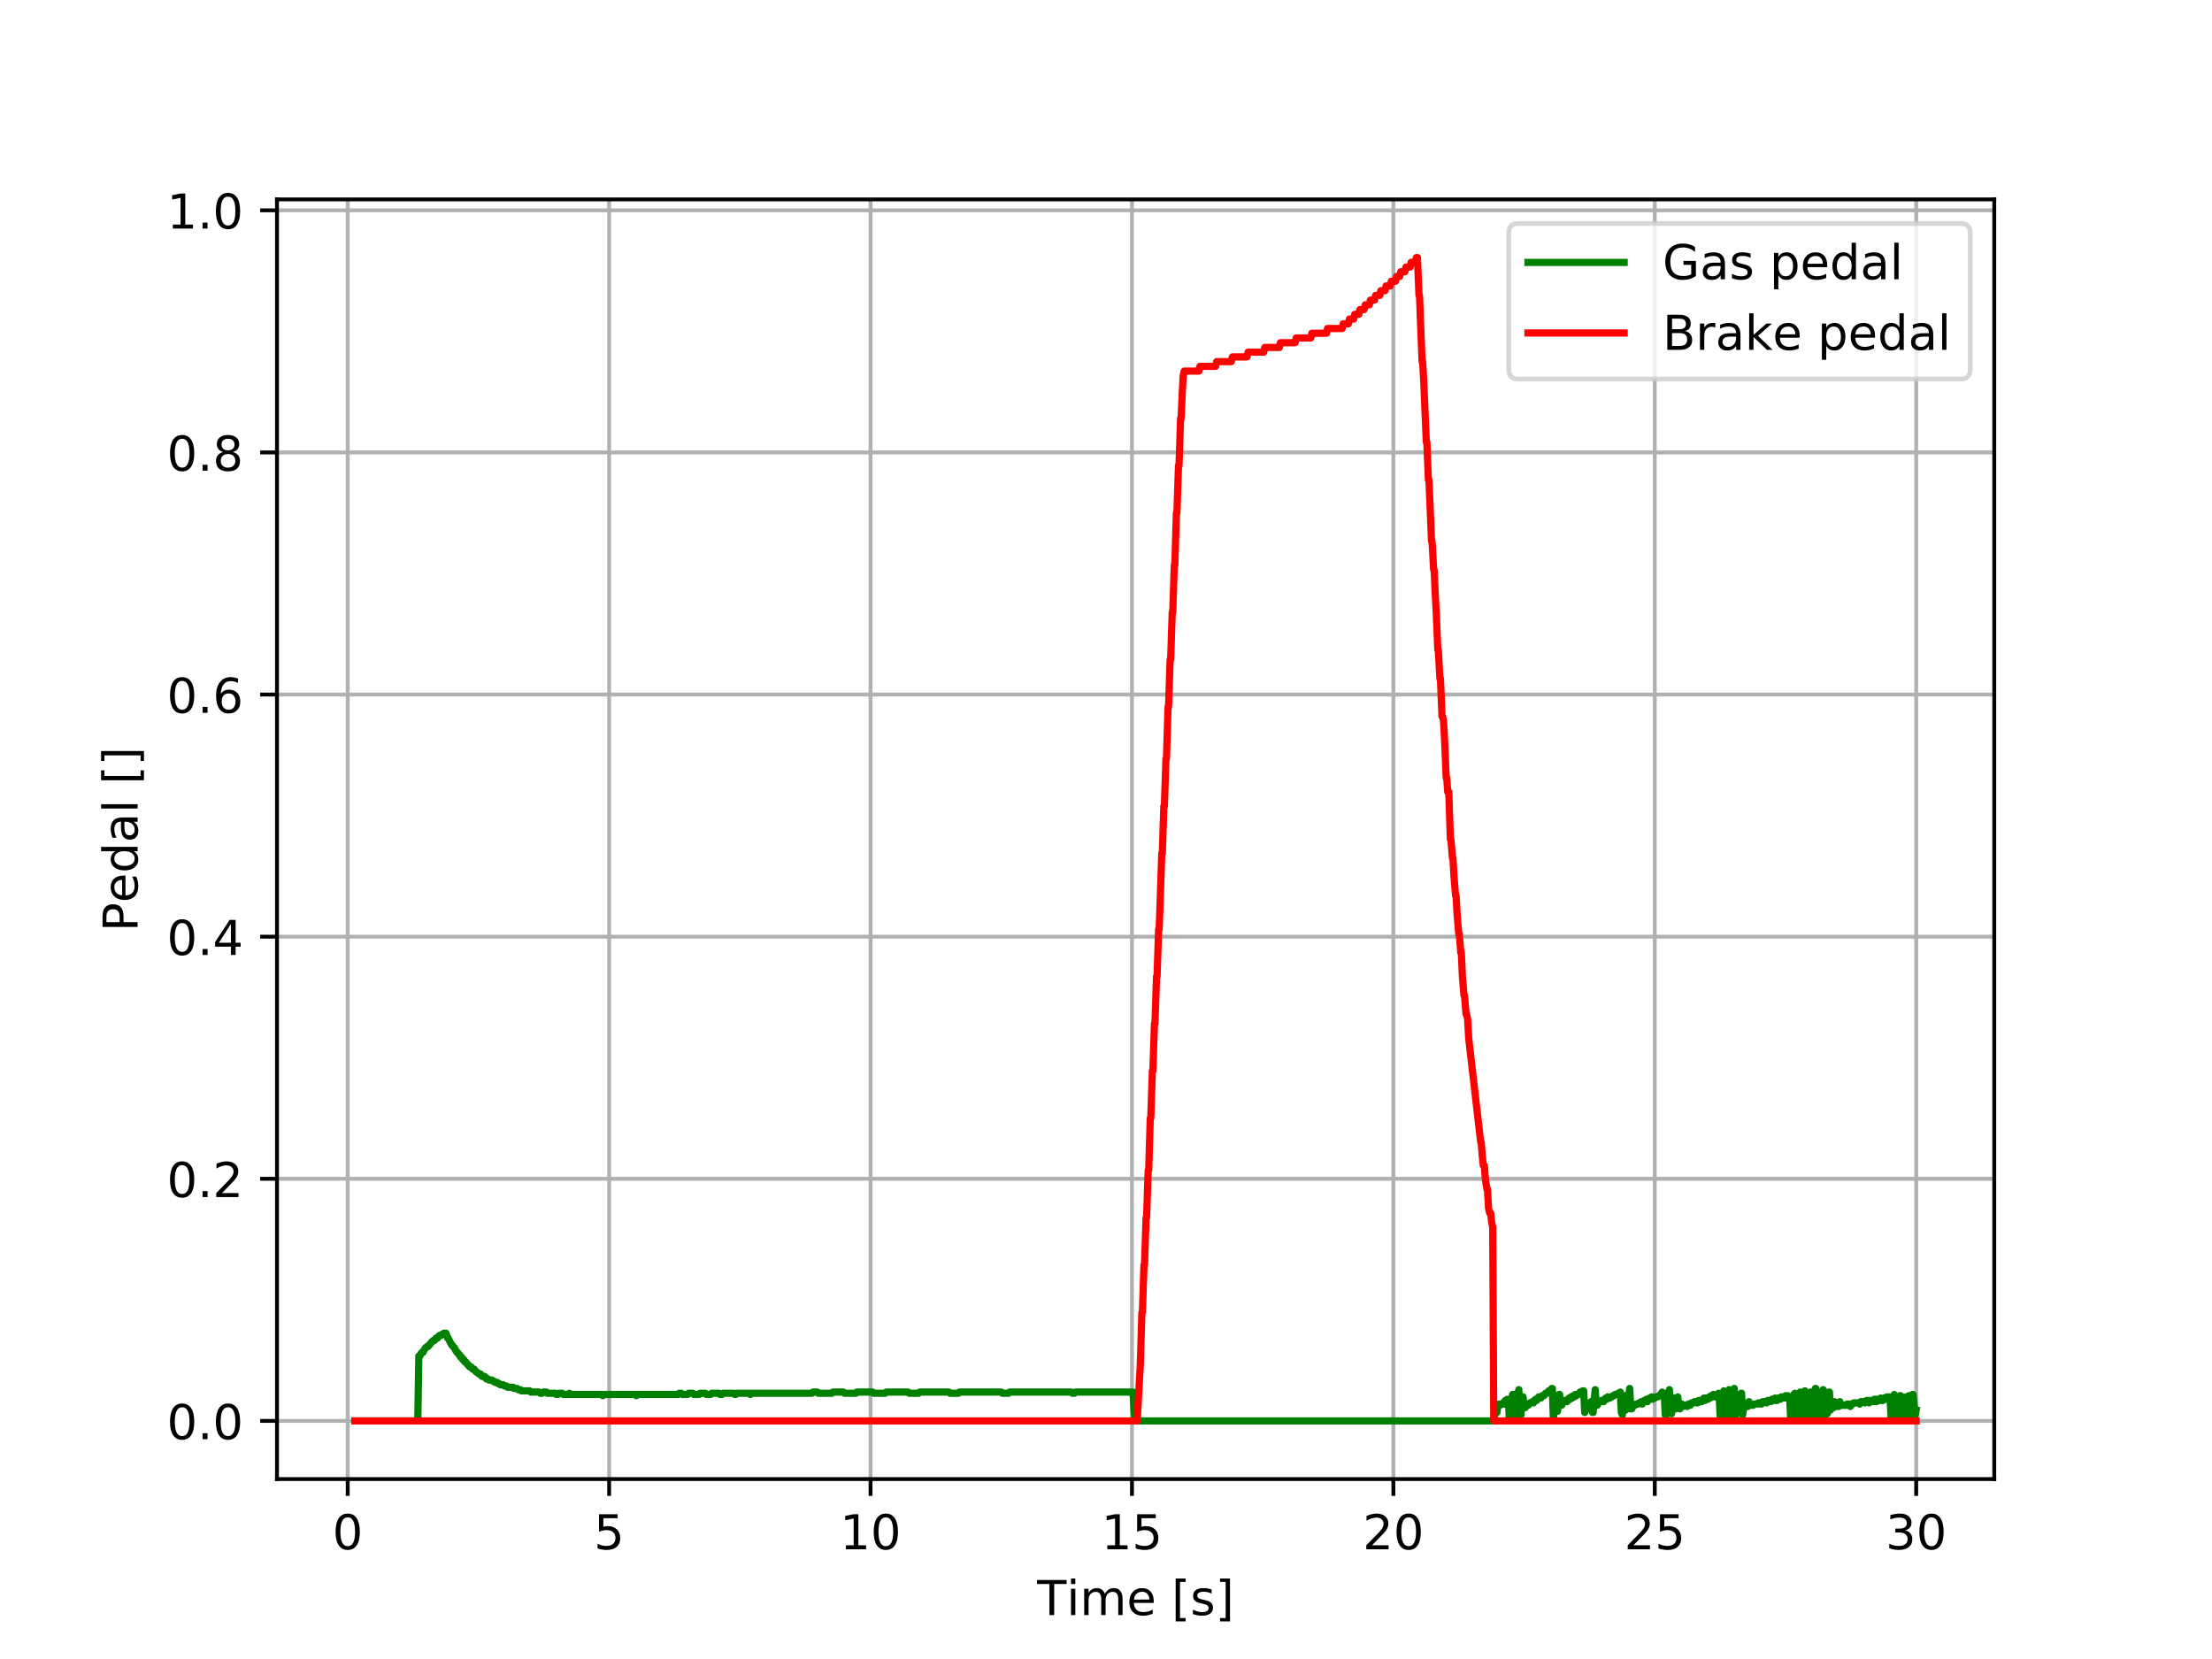 <?xml version="1.0" encoding="utf-8" standalone="no"?>
<!DOCTYPE svg PUBLIC "-//W3C//DTD SVG 1.1//EN"
  "http://www.w3.org/Graphics/SVG/1.1/DTD/svg11.dtd">
<!-- Created with matplotlib (http://matplotlib.org/) -->
<svg height="345pt" version="1.1" viewBox="0 0 460 345" width="460pt" xmlns="http://www.w3.org/2000/svg" xmlns:xlink="http://www.w3.org/1999/xlink">
 <defs>
  <style type="text/css">
*{stroke-linecap:butt;stroke-linejoin:round;}
  </style>
 </defs>
 <g id="figure_1">
  <g id="patch_1">
   <path d="M 0 345.6 
L 460.8 345.6 
L 460.8 0 
L 0 0 
z
" style="fill:#ffffff;"/>
  </g>
  <g id="axes_1">
   <g id="patch_2">
    <path d="M 57.6 307.584 
L 414.72 307.584 
L 414.72 41.472 
L 57.6 41.472 
z
" style="fill:#ffffff;"/>
   </g>
   <g id="matplotlib.axis_1">
    <g id="xtick_1">
     <g id="line2d_1">
      <path clip-path="url(#pc78b2f7fc7)" d="M 72.311 307.584 
L 72.311 41.472 
" style="fill:none;stroke:#b0b0b0;stroke-linecap:square;stroke-width:0.8;"/>
     </g>
     <g id="line2d_2">
      <defs>
       <path d="M 0 0 
L 0 3.5 
" id="m330c967840" style="stroke:#000000;stroke-width:0.8;"/>
      </defs>
      <g>
       <use style="stroke:#000000;stroke-width:0.8;" x="72.311" xlink:href="#m330c967840" y="307.584"/>
      </g>
     </g>
     <g id="text_1">
      <!-- 0 -->
      <defs>
       <path d="M 31.781 66.406 
Q 24.172 66.406 20.328 58.906 
Q 16.5 51.422 16.5 36.375 
Q 16.5 21.391 20.328 13.891 
Q 24.172 6.391 31.781 6.391 
Q 39.453 6.391 43.281 13.891 
Q 47.125 21.391 47.125 36.375 
Q 47.125 51.422 43.281 58.906 
Q 39.453 66.406 31.781 66.406 
z
M 31.781 74.219 
Q 44.047 74.219 50.516 64.516 
Q 56.984 54.828 56.984 36.375 
Q 56.984 17.969 50.516 8.266 
Q 44.047 -1.422 31.781 -1.422 
Q 19.531 -1.422 13.062 8.266 
Q 6.594 17.969 6.594 36.375 
Q 6.594 54.828 13.062 64.516 
Q 19.531 74.219 31.781 74.219 
z
" id="DejaVuSans-30"/>
      </defs>
      <g transform="translate(69.129 322.182)scale(0.1 -0.1)">
       <use xlink:href="#DejaVuSans-30"/>
      </g>
     </g>
    </g>
    <g id="xtick_2">
     <g id="line2d_3">
      <path clip-path="url(#pc78b2f7fc7)" d="M 126.673 307.584 
L 126.673 41.472 
" style="fill:none;stroke:#b0b0b0;stroke-linecap:square;stroke-width:0.8;"/>
     </g>
     <g id="line2d_4">
      <g>
       <use style="stroke:#000000;stroke-width:0.8;" x="126.673" xlink:href="#m330c967840" y="307.584"/>
      </g>
     </g>
     <g id="text_2">
      <!-- 5 -->
      <defs>
       <path d="M 10.797 72.906 
L 49.516 72.906 
L 49.516 64.594 
L 19.828 64.594 
L 19.828 46.734 
Q 21.969 47.469 24.109 47.828 
Q 26.266 48.188 28.422 48.188 
Q 40.625 48.188 47.75 41.5 
Q 54.891 34.812 54.891 23.391 
Q 54.891 11.625 47.562 5.094 
Q 40.234 -1.422 26.906 -1.422 
Q 22.312 -1.422 17.547 -0.641 
Q 12.797 0.141 7.719 1.703 
L 7.719 11.625 
Q 12.109 9.234 16.797 8.062 
Q 21.484 6.891 26.703 6.891 
Q 35.156 6.891 40.078 11.328 
Q 45.016 15.766 45.016 23.391 
Q 45.016 31 40.078 35.438 
Q 35.156 39.891 26.703 39.891 
Q 22.75 39.891 18.812 39.016 
Q 14.891 38.141 10.797 36.281 
z
" id="DejaVuSans-35"/>
      </defs>
      <g transform="translate(123.492 322.182)scale(0.1 -0.1)">
       <use xlink:href="#DejaVuSans-35"/>
      </g>
     </g>
    </g>
    <g id="xtick_3">
     <g id="line2d_5">
      <path clip-path="url(#pc78b2f7fc7)" d="M 181.036 307.584 
L 181.036 41.472 
" style="fill:none;stroke:#b0b0b0;stroke-linecap:square;stroke-width:0.8;"/>
     </g>
     <g id="line2d_6">
      <g>
       <use style="stroke:#000000;stroke-width:0.8;" x="181.036" xlink:href="#m330c967840" y="307.584"/>
      </g>
     </g>
     <g id="text_3">
      <!-- 10 -->
      <defs>
       <path d="M 12.406 8.297 
L 28.516 8.297 
L 28.516 63.922 
L 10.984 60.406 
L 10.984 69.391 
L 28.422 72.906 
L 38.281 72.906 
L 38.281 8.297 
L 54.391 8.297 
L 54.391 0 
L 12.406 0 
z
" id="DejaVuSans-31"/>
      </defs>
      <g transform="translate(174.674 322.182)scale(0.1 -0.1)">
       <use xlink:href="#DejaVuSans-31"/>
       <use x="63.623" xlink:href="#DejaVuSans-30"/>
      </g>
     </g>
    </g>
    <g id="xtick_4">
     <g id="line2d_7">
      <path clip-path="url(#pc78b2f7fc7)" d="M 235.399 307.584 
L 235.399 41.472 
" style="fill:none;stroke:#b0b0b0;stroke-linecap:square;stroke-width:0.8;"/>
     </g>
     <g id="line2d_8">
      <g>
       <use style="stroke:#000000;stroke-width:0.8;" x="235.399" xlink:href="#m330c967840" y="307.584"/>
      </g>
     </g>
     <g id="text_4">
      <!-- 15 -->
      <g transform="translate(229.036 322.182)scale(0.1 -0.1)">
       <use xlink:href="#DejaVuSans-31"/>
       <use x="63.623" xlink:href="#DejaVuSans-35"/>
      </g>
     </g>
    </g>
    <g id="xtick_5">
     <g id="line2d_9">
      <path clip-path="url(#pc78b2f7fc7)" d="M 289.762 307.584 
L 289.762 41.472 
" style="fill:none;stroke:#b0b0b0;stroke-linecap:square;stroke-width:0.8;"/>
     </g>
     <g id="line2d_10">
      <g>
       <use style="stroke:#000000;stroke-width:0.8;" x="289.762" xlink:href="#m330c967840" y="307.584"/>
      </g>
     </g>
     <g id="text_5">
      <!-- 20 -->
      <defs>
       <path d="M 19.188 8.297 
L 53.609 8.297 
L 53.609 0 
L 7.328 0 
L 7.328 8.297 
Q 12.938 14.109 22.625 23.891 
Q 32.328 33.688 34.812 36.531 
Q 39.547 41.844 41.422 45.531 
Q 43.312 49.219 43.312 52.781 
Q 43.312 58.594 39.234 62.25 
Q 35.156 65.922 28.609 65.922 
Q 23.969 65.922 18.812 64.312 
Q 13.672 62.703 7.812 59.422 
L 7.812 69.391 
Q 13.766 71.781 18.938 73 
Q 24.125 74.219 28.422 74.219 
Q 39.75 74.219 46.484 68.547 
Q 53.219 62.891 53.219 53.422 
Q 53.219 48.922 51.531 44.891 
Q 49.859 40.875 45.406 35.406 
Q 44.188 33.984 37.641 27.219 
Q 31.109 20.453 19.188 8.297 
z
" id="DejaVuSans-32"/>
      </defs>
      <g transform="translate(283.399 322.182)scale(0.1 -0.1)">
       <use xlink:href="#DejaVuSans-32"/>
       <use x="63.623" xlink:href="#DejaVuSans-30"/>
      </g>
     </g>
    </g>
    <g id="xtick_6">
     <g id="line2d_11">
      <path clip-path="url(#pc78b2f7fc7)" d="M 344.124 307.584 
L 344.124 41.472 
" style="fill:none;stroke:#b0b0b0;stroke-linecap:square;stroke-width:0.8;"/>
     </g>
     <g id="line2d_12">
      <g>
       <use style="stroke:#000000;stroke-width:0.8;" x="344.124" xlink:href="#m330c967840" y="307.584"/>
      </g>
     </g>
     <g id="text_6">
      <!-- 25 -->
      <g transform="translate(337.762 322.182)scale(0.1 -0.1)">
       <use xlink:href="#DejaVuSans-32"/>
       <use x="63.623" xlink:href="#DejaVuSans-35"/>
      </g>
     </g>
    </g>
    <g id="xtick_7">
     <g id="line2d_13">
      <path clip-path="url(#pc78b2f7fc7)" d="M 398.487 307.584 
L 398.487 41.472 
" style="fill:none;stroke:#b0b0b0;stroke-linecap:square;stroke-width:0.8;"/>
     </g>
     <g id="line2d_14">
      <g>
       <use style="stroke:#000000;stroke-width:0.8;" x="398.487" xlink:href="#m330c967840" y="307.584"/>
      </g>
     </g>
     <g id="text_7">
      <!-- 30 -->
      <defs>
       <path d="M 40.578 39.312 
Q 47.656 37.797 51.625 33 
Q 55.609 28.219 55.609 21.188 
Q 55.609 10.406 48.188 4.484 
Q 40.766 -1.422 27.094 -1.422 
Q 22.516 -1.422 17.656 -0.516 
Q 12.797 0.391 7.625 2.203 
L 7.625 11.719 
Q 11.719 9.328 16.594 8.109 
Q 21.484 6.891 26.812 6.891 
Q 36.078 6.891 40.938 10.547 
Q 45.797 14.203 45.797 21.188 
Q 45.797 27.641 41.281 31.266 
Q 36.766 34.906 28.719 34.906 
L 20.219 34.906 
L 20.219 43.016 
L 29.109 43.016 
Q 36.375 43.016 40.234 45.922 
Q 44.094 48.828 44.094 54.297 
Q 44.094 59.906 40.109 62.906 
Q 36.141 65.922 28.719 65.922 
Q 24.656 65.922 20.016 65.031 
Q 15.375 64.156 9.812 62.312 
L 9.812 71.094 
Q 15.438 72.656 20.344 73.438 
Q 25.25 74.219 29.594 74.219 
Q 40.828 74.219 47.359 69.109 
Q 53.906 64.016 53.906 55.328 
Q 53.906 49.266 50.438 45.094 
Q 46.969 40.922 40.578 39.312 
z
" id="DejaVuSans-33"/>
      </defs>
      <g transform="translate(392.125 322.182)scale(0.1 -0.1)">
       <use xlink:href="#DejaVuSans-33"/>
       <use x="63.623" xlink:href="#DejaVuSans-30"/>
      </g>
     </g>
    </g>
    <g id="text_8">
     <!-- Time [s] -->
     <defs>
      <path d="M -0.297 72.906 
L 61.375 72.906 
L 61.375 64.594 
L 35.5 64.594 
L 35.5 0 
L 25.594 0 
L 25.594 64.594 
L -0.297 64.594 
z
" id="DejaVuSans-54"/>
      <path d="M 9.422 54.688 
L 18.406 54.688 
L 18.406 0 
L 9.422 0 
z
M 9.422 75.984 
L 18.406 75.984 
L 18.406 64.594 
L 9.422 64.594 
z
" id="DejaVuSans-69"/>
      <path d="M 52 44.188 
Q 55.375 50.25 60.062 53.125 
Q 64.75 56 71.094 56 
Q 79.641 56 84.281 50.016 
Q 88.922 44.047 88.922 33.016 
L 88.922 0 
L 79.891 0 
L 79.891 32.719 
Q 79.891 40.578 77.094 44.375 
Q 74.312 48.188 68.609 48.188 
Q 61.625 48.188 57.562 43.547 
Q 53.516 38.922 53.516 30.906 
L 53.516 0 
L 44.484 0 
L 44.484 32.719 
Q 44.484 40.625 41.703 44.406 
Q 38.922 48.188 33.109 48.188 
Q 26.219 48.188 22.156 43.531 
Q 18.109 38.875 18.109 30.906 
L 18.109 0 
L 9.078 0 
L 9.078 54.688 
L 18.109 54.688 
L 18.109 46.188 
Q 21.188 51.219 25.484 53.609 
Q 29.781 56 35.688 56 
Q 41.656 56 45.828 52.969 
Q 50 49.953 52 44.188 
z
" id="DejaVuSans-6d"/>
      <path d="M 56.203 29.594 
L 56.203 25.203 
L 14.891 25.203 
Q 15.484 15.922 20.484 11.062 
Q 25.484 6.203 34.422 6.203 
Q 39.594 6.203 44.453 7.469 
Q 49.312 8.734 54.109 11.281 
L 54.109 2.781 
Q 49.266 0.734 44.188 -0.344 
Q 39.109 -1.422 33.891 -1.422 
Q 20.797 -1.422 13.156 6.188 
Q 5.516 13.812 5.516 26.812 
Q 5.516 40.234 12.766 48.109 
Q 20.016 56 32.328 56 
Q 43.359 56 49.781 48.891 
Q 56.203 41.797 56.203 29.594 
z
M 47.219 32.234 
Q 47.125 39.594 43.094 43.984 
Q 39.062 48.391 32.422 48.391 
Q 24.906 48.391 20.391 44.141 
Q 15.875 39.891 15.188 32.172 
z
" id="DejaVuSans-65"/>
      <path id="DejaVuSans-20"/>
      <path d="M 8.594 75.984 
L 29.297 75.984 
L 29.297 69 
L 17.578 69 
L 17.578 -6.203 
L 29.297 -6.203 
L 29.297 -13.188 
L 8.594 -13.188 
z
" id="DejaVuSans-5b"/>
      <path d="M 44.281 53.078 
L 44.281 44.578 
Q 40.484 46.531 36.375 47.5 
Q 32.281 48.484 27.875 48.484 
Q 21.188 48.484 17.844 46.438 
Q 14.5 44.391 14.5 40.281 
Q 14.5 37.156 16.891 35.375 
Q 19.281 33.594 26.516 31.984 
L 29.594 31.297 
Q 39.156 29.25 43.188 25.516 
Q 47.219 21.781 47.219 15.094 
Q 47.219 7.469 41.188 3.016 
Q 35.156 -1.422 24.609 -1.422 
Q 20.219 -1.422 15.453 -0.562 
Q 10.688 0.297 5.422 2 
L 5.422 11.281 
Q 10.406 8.688 15.234 7.391 
Q 20.062 6.109 24.812 6.109 
Q 31.156 6.109 34.562 8.281 
Q 37.984 10.453 37.984 14.406 
Q 37.984 18.062 35.516 20.016 
Q 33.062 21.969 24.703 23.781 
L 21.578 24.516 
Q 13.234 26.266 9.516 29.906 
Q 5.812 33.547 5.812 39.891 
Q 5.812 47.609 11.281 51.797 
Q 16.75 56 26.812 56 
Q 31.781 56 36.172 55.266 
Q 40.578 54.547 44.281 53.078 
z
" id="DejaVuSans-73"/>
      <path d="M 30.422 75.984 
L 30.422 -13.188 
L 9.719 -13.188 
L 9.719 -6.203 
L 21.391 -6.203 
L 21.391 69 
L 9.719 69 
L 9.719 75.984 
z
" id="DejaVuSans-5d"/>
     </defs>
     <g transform="translate(215.677 335.861)scale(0.1 -0.1)">
      <use xlink:href="#DejaVuSans-54"/>
      <use x="61.037" xlink:href="#DejaVuSans-69"/>
      <use x="88.82" xlink:href="#DejaVuSans-6d"/>
      <use x="186.232" xlink:href="#DejaVuSans-65"/>
      <use x="247.756" xlink:href="#DejaVuSans-20"/>
      <use x="279.543" xlink:href="#DejaVuSans-5b"/>
      <use x="318.557" xlink:href="#DejaVuSans-73"/>
      <use x="370.656" xlink:href="#DejaVuSans-5d"/>
     </g>
    </g>
   </g>
   <g id="matplotlib.axis_2">
    <g id="ytick_1">
     <g id="line2d_15">
      <path clip-path="url(#pc78b2f7fc7)" d="M 57.6 295.488 
L 414.72 295.488 
" style="fill:none;stroke:#b0b0b0;stroke-linecap:square;stroke-width:0.8;"/>
     </g>
     <g id="line2d_16">
      <defs>
       <path d="M 0 0 
L -3.5 0 
" id="mfdbcf255f9" style="stroke:#000000;stroke-width:0.8;"/>
      </defs>
      <g>
       <use style="stroke:#000000;stroke-width:0.8;" x="57.6" xlink:href="#mfdbcf255f9" y="295.488"/>
      </g>
     </g>
     <g id="text_9">
      <!-- 0.0 -->
      <defs>
       <path d="M 10.688 12.406 
L 21 12.406 
L 21 0 
L 10.688 0 
z
" id="DejaVuSans-2e"/>
      </defs>
      <g transform="translate(34.697 299.287)scale(0.1 -0.1)">
       <use xlink:href="#DejaVuSans-30"/>
       <use x="63.623" xlink:href="#DejaVuSans-2e"/>
       <use x="95.41" xlink:href="#DejaVuSans-30"/>
      </g>
     </g>
    </g>
    <g id="ytick_2">
     <g id="line2d_17">
      <path clip-path="url(#pc78b2f7fc7)" d="M 57.6 245.137 
L 414.72 245.137 
" style="fill:none;stroke:#b0b0b0;stroke-linecap:square;stroke-width:0.8;"/>
     </g>
     <g id="line2d_18">
      <g>
       <use style="stroke:#000000;stroke-width:0.8;" x="57.6" xlink:href="#mfdbcf255f9" y="245.137"/>
      </g>
     </g>
     <g id="text_10">
      <!-- 0.2 -->
      <g transform="translate(34.697 248.936)scale(0.1 -0.1)">
       <use xlink:href="#DejaVuSans-30"/>
       <use x="63.623" xlink:href="#DejaVuSans-2e"/>
       <use x="95.41" xlink:href="#DejaVuSans-32"/>
      </g>
     </g>
    </g>
    <g id="ytick_3">
     <g id="line2d_19">
      <path clip-path="url(#pc78b2f7fc7)" d="M 57.6 194.786 
L 414.72 194.786 
" style="fill:none;stroke:#b0b0b0;stroke-linecap:square;stroke-width:0.8;"/>
     </g>
     <g id="line2d_20">
      <g>
       <use style="stroke:#000000;stroke-width:0.8;" x="57.6" xlink:href="#mfdbcf255f9" y="194.786"/>
      </g>
     </g>
     <g id="text_11">
      <!-- 0.4 -->
      <defs>
       <path d="M 37.797 64.312 
L 12.891 25.391 
L 37.797 25.391 
z
M 35.203 72.906 
L 47.609 72.906 
L 47.609 25.391 
L 58.016 25.391 
L 58.016 17.188 
L 47.609 17.188 
L 47.609 0 
L 37.797 0 
L 37.797 17.188 
L 4.891 17.188 
L 4.891 26.703 
z
" id="DejaVuSans-34"/>
      </defs>
      <g transform="translate(34.697 198.586)scale(0.1 -0.1)">
       <use xlink:href="#DejaVuSans-30"/>
       <use x="63.623" xlink:href="#DejaVuSans-2e"/>
       <use x="95.41" xlink:href="#DejaVuSans-34"/>
      </g>
     </g>
    </g>
    <g id="ytick_4">
     <g id="line2d_21">
      <path clip-path="url(#pc78b2f7fc7)" d="M 57.6 144.435 
L 414.72 144.435 
" style="fill:none;stroke:#b0b0b0;stroke-linecap:square;stroke-width:0.8;"/>
     </g>
     <g id="line2d_22">
      <g>
       <use style="stroke:#000000;stroke-width:0.8;" x="57.6" xlink:href="#mfdbcf255f9" y="144.435"/>
      </g>
     </g>
     <g id="text_12">
      <!-- 0.6 -->
      <defs>
       <path d="M 33.016 40.375 
Q 26.375 40.375 22.484 35.828 
Q 18.609 31.297 18.609 23.391 
Q 18.609 15.531 22.484 10.953 
Q 26.375 6.391 33.016 6.391 
Q 39.656 6.391 43.531 10.953 
Q 47.406 15.531 47.406 23.391 
Q 47.406 31.297 43.531 35.828 
Q 39.656 40.375 33.016 40.375 
z
M 52.594 71.297 
L 52.594 62.312 
Q 48.875 64.062 45.094 64.984 
Q 41.312 65.922 37.594 65.922 
Q 27.828 65.922 22.672 59.328 
Q 17.531 52.734 16.797 39.406 
Q 19.672 43.656 24.016 45.922 
Q 28.375 48.188 33.594 48.188 
Q 44.578 48.188 50.953 41.516 
Q 57.328 34.859 57.328 23.391 
Q 57.328 12.156 50.688 5.359 
Q 44.047 -1.422 33.016 -1.422 
Q 20.359 -1.422 13.672 8.266 
Q 6.984 17.969 6.984 36.375 
Q 6.984 53.656 15.188 63.938 
Q 23.391 74.219 37.203 74.219 
Q 40.922 74.219 44.703 73.484 
Q 48.484 72.75 52.594 71.297 
z
" id="DejaVuSans-36"/>
      </defs>
      <g transform="translate(34.697 148.235)scale(0.1 -0.1)">
       <use xlink:href="#DejaVuSans-30"/>
       <use x="63.623" xlink:href="#DejaVuSans-2e"/>
       <use x="95.41" xlink:href="#DejaVuSans-36"/>
      </g>
     </g>
    </g>
    <g id="ytick_5">
     <g id="line2d_23">
      <path clip-path="url(#pc78b2f7fc7)" d="M 57.6 94.085 
L 414.72 94.085 
" style="fill:none;stroke:#b0b0b0;stroke-linecap:square;stroke-width:0.8;"/>
     </g>
     <g id="line2d_24">
      <g>
       <use style="stroke:#000000;stroke-width:0.8;" x="57.6" xlink:href="#mfdbcf255f9" y="94.085"/>
      </g>
     </g>
     <g id="text_13">
      <!-- 0.8 -->
      <defs>
       <path d="M 31.781 34.625 
Q 24.75 34.625 20.719 30.859 
Q 16.703 27.094 16.703 20.516 
Q 16.703 13.922 20.719 10.156 
Q 24.75 6.391 31.781 6.391 
Q 38.812 6.391 42.859 10.172 
Q 46.922 13.969 46.922 20.516 
Q 46.922 27.094 42.891 30.859 
Q 38.875 34.625 31.781 34.625 
z
M 21.922 38.812 
Q 15.578 40.375 12.031 44.719 
Q 8.5 49.078 8.5 55.328 
Q 8.5 64.062 14.719 69.141 
Q 20.953 74.219 31.781 74.219 
Q 42.672 74.219 48.875 69.141 
Q 55.078 64.062 55.078 55.328 
Q 55.078 49.078 51.531 44.719 
Q 48 40.375 41.703 38.812 
Q 48.828 37.156 52.797 32.312 
Q 56.781 27.484 56.781 20.516 
Q 56.781 9.906 50.312 4.234 
Q 43.844 -1.422 31.781 -1.422 
Q 19.734 -1.422 13.25 4.234 
Q 6.781 9.906 6.781 20.516 
Q 6.781 27.484 10.781 32.312 
Q 14.797 37.156 21.922 38.812 
z
M 18.312 54.391 
Q 18.312 48.734 21.844 45.562 
Q 25.391 42.391 31.781 42.391 
Q 38.141 42.391 41.719 45.562 
Q 45.312 48.734 45.312 54.391 
Q 45.312 60.062 41.719 63.234 
Q 38.141 66.406 31.781 66.406 
Q 25.391 66.406 21.844 63.234 
Q 18.312 60.062 18.312 54.391 
z
" id="DejaVuSans-38"/>
      </defs>
      <g transform="translate(34.697 97.884)scale(0.1 -0.1)">
       <use xlink:href="#DejaVuSans-30"/>
       <use x="63.623" xlink:href="#DejaVuSans-2e"/>
       <use x="95.41" xlink:href="#DejaVuSans-38"/>
      </g>
     </g>
    </g>
    <g id="ytick_6">
     <g id="line2d_25">
      <path clip-path="url(#pc78b2f7fc7)" d="M 57.6 43.734 
L 414.72 43.734 
" style="fill:none;stroke:#b0b0b0;stroke-linecap:square;stroke-width:0.8;"/>
     </g>
     <g id="line2d_26">
      <g>
       <use style="stroke:#000000;stroke-width:0.8;" x="57.6" xlink:href="#mfdbcf255f9" y="43.734"/>
      </g>
     </g>
     <g id="text_14">
      <!-- 1.0 -->
      <g transform="translate(34.697 47.533)scale(0.1 -0.1)">
       <use xlink:href="#DejaVuSans-31"/>
       <use x="63.623" xlink:href="#DejaVuSans-2e"/>
       <use x="95.41" xlink:href="#DejaVuSans-30"/>
      </g>
     </g>
    </g>
    <g id="text_15">
     <!-- Pedal [] -->
     <defs>
      <path d="M 19.672 64.797 
L 19.672 37.406 
L 32.078 37.406 
Q 38.969 37.406 42.719 40.969 
Q 46.484 44.531 46.484 51.125 
Q 46.484 57.672 42.719 61.234 
Q 38.969 64.797 32.078 64.797 
z
M 9.812 72.906 
L 32.078 72.906 
Q 44.344 72.906 50.609 67.359 
Q 56.891 61.812 56.891 51.125 
Q 56.891 40.328 50.609 34.812 
Q 44.344 29.297 32.078 29.297 
L 19.672 29.297 
L 19.672 0 
L 9.812 0 
z
" id="DejaVuSans-50"/>
      <path d="M 45.406 46.391 
L 45.406 75.984 
L 54.391 75.984 
L 54.391 0 
L 45.406 0 
L 45.406 8.203 
Q 42.578 3.328 38.25 0.953 
Q 33.938 -1.422 27.875 -1.422 
Q 17.969 -1.422 11.734 6.484 
Q 5.516 14.406 5.516 27.297 
Q 5.516 40.188 11.734 48.094 
Q 17.969 56 27.875 56 
Q 33.938 56 38.25 53.625 
Q 42.578 51.266 45.406 46.391 
z
M 14.797 27.297 
Q 14.797 17.391 18.875 11.75 
Q 22.953 6.109 30.078 6.109 
Q 37.203 6.109 41.297 11.75 
Q 45.406 17.391 45.406 27.297 
Q 45.406 37.203 41.297 42.844 
Q 37.203 48.484 30.078 48.484 
Q 22.953 48.484 18.875 42.844 
Q 14.797 37.203 14.797 27.297 
z
" id="DejaVuSans-64"/>
      <path d="M 34.281 27.484 
Q 23.391 27.484 19.188 25 
Q 14.984 22.516 14.984 16.5 
Q 14.984 11.719 18.141 8.906 
Q 21.297 6.109 26.703 6.109 
Q 34.188 6.109 38.703 11.406 
Q 43.219 16.703 43.219 25.484 
L 43.219 27.484 
z
M 52.203 31.203 
L 52.203 0 
L 43.219 0 
L 43.219 8.297 
Q 40.141 3.328 35.547 0.953 
Q 30.953 -1.422 24.312 -1.422 
Q 15.922 -1.422 10.953 3.297 
Q 6 8.016 6 15.922 
Q 6 25.141 12.172 29.828 
Q 18.359 34.516 30.609 34.516 
L 43.219 34.516 
L 43.219 35.406 
Q 43.219 41.609 39.141 45 
Q 35.062 48.391 27.688 48.391 
Q 23 48.391 18.547 47.266 
Q 14.109 46.141 10.016 43.891 
L 10.016 52.203 
Q 14.938 54.109 19.578 55.047 
Q 24.219 56 28.609 56 
Q 40.484 56 46.344 49.844 
Q 52.203 43.703 52.203 31.203 
z
" id="DejaVuSans-61"/>
      <path d="M 9.422 75.984 
L 18.406 75.984 
L 18.406 0 
L 9.422 0 
z
" id="DejaVuSans-6c"/>
     </defs>
     <g transform="translate(28.617 193.735)rotate(-90)scale(0.1 -0.1)">
      <use xlink:href="#DejaVuSans-50"/>
      <use x="60.256" xlink:href="#DejaVuSans-65"/>
      <use x="121.779" xlink:href="#DejaVuSans-64"/>
      <use x="185.256" xlink:href="#DejaVuSans-61"/>
      <use x="246.535" xlink:href="#DejaVuSans-6c"/>
      <use x="274.318" xlink:href="#DejaVuSans-20"/>
      <use x="306.105" xlink:href="#DejaVuSans-5b"/>
      <use x="345.119" xlink:href="#DejaVuSans-5d"/>
     </g>
    </g>
   </g>
   <g id="line2d_27">
    <path clip-path="url(#pc78b2f7fc7)" d="M 73.833 295.488 
L 86.88 295.488 
L 87.097 281.994 
L 87.315 281.994 
L 87.532 281.494 
L 87.75 281.244 
L 87.967 281.244 
L 88.185 280.745 
L 88.511 280.245 
L 88.619 280.245 
L 88.837 279.995 
L 89.054 279.995 
L 89.38 279.496 
L 89.489 279.496 
L 89.815 278.996 
L 89.924 278.996 
L 90.142 278.747 
L 90.359 278.747 
L 90.685 278.247 
L 91.011 278.247 
L 91.338 277.748 
L 91.664 277.748 
L 91.881 277.498 
L 92.099 277.498 
L 92.316 277.248 
L 92.751 277.248 
L 93.077 278.247 
L 93.186 278.247 
L 93.947 279.746 
L 94.056 279.746 
L 94.382 280.245 
L 94.491 280.245 
L 94.708 280.745 
L 95.034 281.244 
L 95.143 281.244 
L 95.469 281.744 
L 95.578 281.744 
L 95.795 282.243 
L 96.013 282.243 
L 96.23 282.743 
L 96.448 282.743 
L 96.665 283.243 
L 96.883 283.243 
L 97.209 283.742 
L 97.317 283.742 
L 97.644 284.242 
L 97.97 284.242 
L 98.296 284.741 
L 98.622 284.741 
L 98.948 285.241 
L 99.057 285.241 
L 99.275 285.49 
L 99.383 285.49 
L 99.601 285.74 
L 99.927 285.74 
L 100.253 286.24 
L 100.797 286.24 
L 101.123 286.739 
L 101.449 286.739 
L 101.666 286.989 
L 102.319 286.989 
L 102.536 287.239 
L 102.754 287.239 
L 102.971 287.489 
L 103.406 287.489 
L 103.624 287.738 
L 103.841 287.738 
L 104.058 287.988 
L 104.711 287.988 
L 104.928 288.238 
L 105.363 288.238 
L 105.581 288.488 
L 106.668 288.488 
L 106.885 288.738 
L 107.538 288.738 
L 107.755 288.987 
L 108.19 288.987 
L 108.407 289.237 
L 110.147 289.237 
L 110.365 289.487 
L 112.104 289.487 
L 112.322 289.737 
L 112.756 289.737 
L 112.974 289.487 
L 113.626 289.487 
L 113.844 289.737 
L 115.475 289.737 
L 115.692 289.986 
L 116.018 289.986 
L 116.236 289.737 
L 116.888 289.737 
L 117.106 289.986 
L 118.193 289.986 
L 118.41 289.737 
L 118.628 289.986 
L 125.151 289.986 
L 125.369 290.236 
L 125.586 289.986 
L 132.11 289.986 
L 132.327 290.236 
L 132.545 289.986 
L 141.025 289.986 
L 141.243 289.737 
L 141.677 289.737 
L 141.895 289.986 
L 142.982 289.986 
L 143.2 289.737 
L 144.069 289.737 
L 144.287 289.986 
L 145.374 289.986 
L 145.592 289.737 
L 146.679 289.737 
L 146.896 289.986 
L 147.766 289.986 
L 147.984 289.737 
L 149.506 289.737 
L 149.723 289.986 
L 150.158 289.986 
L 150.376 289.737 
L 152.55 289.737 
L 152.767 289.986 
L 152.985 289.986 
L 153.202 289.737 
L 155.812 289.737 
L 156.029 289.986 
L 156.247 289.737 
L 168.859 289.737 
L 169.076 289.487 
L 169.946 289.487 
L 170.164 289.737 
L 172.99 289.737 
L 173.208 289.487 
L 175.382 289.487 
L 175.6 289.737 
L 177.992 289.737 
L 178.209 289.487 
L 181.471 289.487 
L 181.688 289.737 
L 184.08 289.737 
L 184.298 289.487 
L 188.864 289.487 
L 189.082 289.737 
L 191.039 289.737 
L 191.256 289.487 
L 197.345 289.487 
L 197.562 289.737 
L 199.302 289.737 
L 199.519 289.487 
L 208.218 289.487 
L 208.435 289.737 
L 209.74 289.737 
L 209.957 289.487 
L 222.787 289.487 
L 223.004 289.737 
L 223.439 289.737 
L 223.657 289.487 
L 235.616 289.487 
L 235.834 293.483 
L 236.051 295.488 
L 310.637 295.488 
L 311.072 292.484 
L 311.289 293.733 
L 311.507 292.234 
L 311.724 291.985 
L 311.942 292.234 
L 312.159 291.985 
L 312.377 291.985 
L 312.594 291.735 
L 312.812 291.985 
L 313.029 291.235 
L 313.246 291.235 
L 313.464 290.985 
L 313.681 291.235 
L 313.899 295.488 
L 314.225 291.485 
L 314.334 291.485 
L 314.551 289.986 
L 314.769 289.986 
L 314.986 294.482 
L 315.203 294.732 
L 315.421 292.234 
L 315.638 289.986 
L 315.856 288.987 
L 316.073 293.733 
L 316.291 294.232 
L 316.617 290.486 
L 316.726 290.486 
L 316.943 292.734 
L 317.161 292.734 
L 317.487 292.234 
L 317.813 292.234 
L 318.139 291.735 
L 318.465 291.735 
L 318.683 291.485 
L 318.9 291.735 
L 319.118 291.235 
L 319.335 290.985 
L 319.553 291.235 
L 319.987 290.486 
L 320.205 290.736 
L 320.422 290.736 
L 320.748 290.236 
L 321.075 290.236 
L 321.401 289.737 
L 321.727 289.737 
L 322.053 289.237 
L 322.379 289.237 
L 322.706 288.738 
L 322.814 288.738 
L 323.032 294.982 
L 323.249 293.233 
L 323.467 292.484 
L 323.684 291.985 
L 323.902 293.483 
L 324.228 289.986 
L 324.336 289.986 
L 324.554 292.234 
L 324.771 292.234 
L 324.989 291.485 
L 325.206 291.485 
L 325.424 291.235 
L 325.641 291.485 
L 325.859 291.485 
L 326.076 290.985 
L 326.293 290.736 
L 326.511 290.985 
L 326.728 290.486 
L 326.946 290.736 
L 327.163 290.236 
L 327.381 290.486 
L 327.598 289.986 
L 327.816 290.236 
L 328.033 289.986 
L 328.251 289.986 
L 328.577 289.487 
L 328.903 289.487 
L 329.12 289.237 
L 329.338 289.237 
L 329.555 293.733 
L 329.773 292.984 
L 329.99 292.484 
L 330.208 292.984 
L 330.425 292.734 
L 330.643 292.734 
L 330.86 291.485 
L 331.186 293.733 
L 331.295 293.733 
L 331.512 291.235 
L 331.73 288.987 
L 331.947 292.234 
L 332.165 292.234 
L 332.382 291.735 
L 332.6 291.485 
L 332.817 291.485 
L 333.034 291.235 
L 333.252 291.235 
L 333.469 291.485 
L 333.687 290.985 
L 333.904 290.736 
L 334.122 290.985 
L 334.339 290.486 
L 334.557 290.736 
L 334.774 290.736 
L 334.992 290.486 
L 335.209 290.486 
L 335.426 290.236 
L 335.644 290.236 
L 335.861 289.986 
L 336.296 289.986 
L 336.514 289.737 
L 336.731 289.737 
L 336.949 289.487 
L 337.166 293.733 
L 337.384 294.232 
L 337.71 290.236 
L 337.818 290.236 
L 338.036 293.233 
L 338.253 292.984 
L 338.471 292.984 
L 338.688 290.736 
L 338.906 288.738 
L 339.123 292.984 
L 339.341 292.984 
L 339.558 292.484 
L 339.775 292.234 
L 339.993 292.234 
L 340.21 291.985 
L 340.645 291.985 
L 340.863 291.735 
L 341.08 291.735 
L 341.298 291.485 
L 341.515 291.985 
L 341.95 291.235 
L 342.167 291.235 
L 342.385 290.985 
L 342.602 291.485 
L 342.82 290.985 
L 343.037 290.736 
L 343.255 290.985 
L 343.472 290.486 
L 343.69 290.985 
L 343.907 290.736 
L 344.124 290.736 
L 344.342 290.486 
L 344.777 290.486 
L 344.994 290.236 
L 345.212 290.236 
L 345.647 289.487 
L 345.864 289.986 
L 346.082 289.737 
L 346.299 294.232 
L 346.516 294.232 
L 347.169 288.987 
L 347.386 293.733 
L 347.604 293.983 
L 347.93 290.736 
L 348.039 290.736 
L 348.256 292.984 
L 348.474 292.984 
L 348.691 292.484 
L 348.908 290.486 
L 349.126 292.734 
L 349.343 292.984 
L 349.561 292.234 
L 349.778 291.985 
L 349.996 292.484 
L 350.213 292.234 
L 350.648 292.234 
L 350.865 292.484 
L 351.083 291.985 
L 351.3 291.985 
L 351.518 292.234 
L 351.735 291.735 
L 352.17 291.735 
L 352.388 291.485 
L 352.605 291.485 
L 352.823 291.735 
L 353.04 291.735 
L 353.257 291.235 
L 353.475 291.235 
L 353.692 291.485 
L 353.91 291.485 
L 354.127 290.985 
L 354.345 290.736 
L 354.562 291.235 
L 354.78 290.736 
L 354.997 290.985 
L 355.214 290.985 
L 355.432 290.486 
L 355.649 290.736 
L 355.867 290.236 
L 356.084 290.486 
L 356.302 289.986 
L 356.519 290.486 
L 356.737 290.236 
L 357.172 290.236 
L 357.389 289.737 
L 357.498 289.986 
L 357.715 294.482 
L 357.824 294.482 
L 358.15 290.985 
L 358.259 290.985 
L 358.476 289.237 
L 358.694 293.983 
L 358.911 294.482 
L 359.129 292.234 
L 359.346 290.236 
L 359.564 288.987 
L 359.781 295.232 
L 359.998 293.483 
L 360.216 292.984 
L 360.433 290.486 
L 360.651 288.738 
L 360.868 294.732 
L 361.086 292.984 
L 361.303 292.734 
L 361.521 292.984 
L 361.738 292.984 
L 362.064 289.737 
L 362.173 289.737 
L 362.39 294.232 
L 362.608 292.734 
L 362.825 292.484 
L 363.478 292.484 
L 363.695 291.485 
L 363.913 292.234 
L 364.565 292.234 
L 364.782 291.985 
L 365.435 291.985 
L 365.652 291.735 
L 365.87 291.735 
L 366.087 291.985 
L 366.305 291.985 
L 366.522 291.485 
L 367.174 291.485 
L 367.392 291.735 
L 367.609 291.235 
L 368.044 291.235 
L 368.262 291.485 
L 368.479 290.985 
L 368.696 290.985 
L 368.914 291.235 
L 369.131 290.736 
L 369.349 291.235 
L 369.566 291.235 
L 369.784 290.736 
L 370.001 290.985 
L 370.219 290.985 
L 370.436 290.486 
L 370.654 290.736 
L 370.871 290.486 
L 371.088 290.736 
L 371.306 290.236 
L 371.523 290.486 
L 371.741 290.236 
L 371.958 290.486 
L 372.176 290.486 
L 372.393 295.488 
L 373.045 289.986 
L 373.263 289.737 
L 373.48 294.482 
L 373.698 294.982 
L 373.915 292.484 
L 374.133 290.486 
L 374.35 289.487 
L 374.568 294.232 
L 374.785 294.732 
L 375.003 292.234 
L 375.22 290.236 
L 375.329 289.237 
L 375.546 293.983 
L 375.764 294.482 
L 375.981 291.985 
L 376.09 291.985 
L 376.307 289.986 
L 376.525 289.487 
L 376.742 295.232 
L 376.96 293.483 
L 377.503 288.738 
L 377.612 288.738 
L 377.829 294.982 
L 378.047 293.733 
L 378.264 292.734 
L 378.482 294.232 
L 378.808 289.737 
L 378.917 289.737 
L 379.134 288.987 
L 379.352 294.982 
L 379.569 293.483 
L 379.786 292.484 
L 380.004 293.983 
L 380.33 289.487 
L 380.439 289.487 
L 380.656 293.233 
L 380.874 292.734 
L 381.309 292.734 
L 381.526 291.485 
L 381.744 292.484 
L 382.396 292.484 
L 382.613 291.485 
L 382.831 292.234 
L 383.918 292.234 
L 384.135 291.985 
L 384.57 291.985 
L 384.788 292.484 
L 385.114 291.985 
L 385.223 291.985 
L 385.44 291.735 
L 386.527 291.735 
L 386.745 291.985 
L 386.962 291.485 
L 387.615 291.485 
L 387.832 291.735 
L 388.158 291.235 
L 388.485 291.235 
L 388.702 291.735 
L 388.919 291.235 
L 389.354 291.235 
L 389.572 291.485 
L 389.789 290.985 
L 390.007 290.985 
L 390.224 291.485 
L 390.442 290.985 
L 390.659 290.985 
L 390.876 291.235 
L 391.094 290.736 
L 391.311 291.235 
L 391.529 291.235 
L 391.746 290.736 
L 391.964 290.985 
L 392.181 290.985 
L 392.399 290.486 
L 392.616 290.985 
L 392.834 290.486 
L 393.051 290.736 
L 393.268 294.982 
L 393.921 289.986 
L 394.138 291.735 
L 394.356 290.736 
L 394.573 294.732 
L 394.791 294.732 
L 395.117 290.236 
L 395.226 290.236 
L 395.443 291.485 
L 395.66 290.486 
L 395.878 294.482 
L 396.095 294.732 
L 396.421 290.486 
L 396.53 290.486 
L 396.748 290.985 
L 396.965 290.236 
L 397.183 294.482 
L 397.4 294.482 
L 397.726 289.986 
L 397.835 289.986 
L 398.27 294.482 
L 398.487 293.233 
L 398.487 293.233 
" style="fill:none;stroke:#008000;stroke-linecap:square;stroke-width:1.5;"/>
   </g>
   <g id="line2d_28">
    <path clip-path="url(#pc78b2f7fc7)" d="M 73.833 295.488 
L 236.486 295.488 
L 237.139 283.687 
L 237.465 272.869 
L 237.573 272.869 
L 237.9 263.035 
L 238.008 263.035 
L 238.335 253.201 
L 238.443 253.201 
L 238.769 243.367 
L 238.878 243.367 
L 239.204 232.549 
L 239.313 232.549 
L 239.639 222.715 
L 239.748 222.715 
L 240.074 212.881 
L 240.183 212.881 
L 240.509 203.047 
L 240.618 203.047 
L 240.944 193.213 
L 241.053 193.213 
L 241.27 187.312 
L 241.596 177.478 
L 241.705 177.478 
L 242.031 167.644 
L 242.14 167.644 
L 242.466 157.81 
L 242.575 157.81 
L 242.901 146.992 
L 243.01 146.992 
L 243.336 137.158 
L 243.445 137.158 
L 243.771 127.324 
L 243.88 127.324 
L 244.206 117.49 
L 244.314 117.49 
L 244.641 106.672 
L 244.749 106.672 
L 245.075 96.838 
L 245.184 96.838 
L 245.51 87.004 
L 245.619 87.004 
L 245.837 82.087 
L 246.054 78.153 
L 246.271 77.17 
L 249.316 77.17 
L 249.533 76.187 
L 252.795 76.187 
L 253.012 75.203 
L 256.057 75.203 
L 256.274 74.22 
L 259.319 74.22 
L 259.536 73.236 
L 262.798 73.236 
L 263.015 72.253 
L 266.06 72.253 
L 266.277 71.269 
L 269.321 71.269 
L 269.539 70.286 
L 272.583 70.286 
L 272.801 69.303 
L 275.845 69.303 
L 276.062 68.319 
L 279.107 68.319 
L 279.324 67.336 
L 280.411 67.336 
L 280.629 66.352 
L 281.499 66.352 
L 281.716 65.369 
L 282.586 65.369 
L 282.803 64.386 
L 283.673 64.386 
L 283.891 63.402 
L 284.76 63.402 
L 284.978 62.419 
L 285.848 62.419 
L 286.065 61.435 
L 286.935 61.435 
L 287.152 60.452 
L 288.022 60.452 
L 288.24 59.468 
L 289.109 59.468 
L 289.327 58.485 
L 290.197 58.485 
L 290.414 57.502 
L 291.066 57.502 
L 291.284 56.518 
L 292.154 56.518 
L 292.371 55.535 
L 293.241 55.535 
L 293.458 54.551 
L 294.328 54.551 
L 294.546 53.568 
L 294.763 53.568 
L 295.089 61.435 
L 295.198 61.435 
L 295.415 67.336 
L 295.742 75.203 
L 295.85 75.203 
L 296.068 79.137 
L 296.611 91.921 
L 296.72 91.921 
L 297.046 99.788 
L 297.155 99.788 
L 297.372 104.706 
L 297.699 112.573 
L 297.807 112.573 
L 298.134 118.473 
L 298.242 118.473 
L 298.46 123.39 
L 298.677 127.324 
L 299.003 135.191 
L 299.112 135.191 
L 299.438 141.092 
L 299.547 141.092 
L 299.873 148.959 
L 299.982 148.959 
L 300.199 149.943 
L 300.417 153.876 
L 300.743 161.744 
L 300.852 161.744 
L 301.069 164.694 
L 301.287 164.694 
L 301.613 174.528 
L 301.722 174.528 
L 302.048 178.462 
L 302.156 178.462 
L 302.374 182.395 
L 302.7 186.329 
L 302.809 186.329 
L 303.026 190.263 
L 303.352 194.196 
L 303.461 194.196 
L 303.787 198.13 
L 303.896 198.13 
L 304.113 203.047 
L 304.44 206.981 
L 304.548 206.981 
L 304.875 210.914 
L 304.983 210.914 
L 305.201 211.898 
L 305.418 215.831 
L 305.636 217.798 
L 307.919 237.467 
L 308.028 237.467 
L 308.245 240.417 
L 308.463 242.384 
L 308.68 242.384 
L 308.897 245.334 
L 309.224 247.301 
L 309.332 247.301 
L 309.55 251.234 
L 309.767 252.218 
L 309.985 252.218 
L 310.202 254.185 
L 310.42 255.168 
L 310.637 295.488 
L 398.487 295.488 
L 398.487 295.488 
" style="fill:none;stroke:#ff0000;stroke-linecap:square;stroke-width:1.5;"/>
   </g>
   <g id="patch_3">
    <path d="M 57.6 307.584 
L 57.6 41.472 
" style="fill:none;stroke:#000000;stroke-linecap:square;stroke-linejoin:miter;stroke-width:0.8;"/>
   </g>
   <g id="patch_4">
    <path d="M 414.72 307.584 
L 414.72 41.472 
" style="fill:none;stroke:#000000;stroke-linecap:square;stroke-linejoin:miter;stroke-width:0.8;"/>
   </g>
   <g id="patch_5">
    <path d="M 57.6 307.584 
L 414.72 307.584 
" style="fill:none;stroke:#000000;stroke-linecap:square;stroke-linejoin:miter;stroke-width:0.8;"/>
   </g>
   <g id="patch_6">
    <path d="M 57.6 41.472 
L 414.72 41.472 
" style="fill:none;stroke:#000000;stroke-linecap:square;stroke-linejoin:miter;stroke-width:0.8;"/>
   </g>
   <g id="legend_1">
    <g id="patch_7">
     <path d="M 315.747 78.828 
L 407.72 78.828 
Q 409.72 78.828 409.72 76.828 
L 409.72 48.472 
Q 409.72 46.472 407.72 46.472 
L 315.747 46.472 
Q 313.747 46.472 313.747 48.472 
L 313.747 76.828 
Q 313.747 78.828 315.747 78.828 
z
" style="fill:#ffffff;opacity:0.8;stroke:#cccccc;stroke-linejoin:miter;"/>
    </g>
    <g id="line2d_29">
     <path d="M 317.747 54.57 
L 337.747 54.57 
" style="fill:none;stroke:#008000;stroke-linecap:square;stroke-width:1.5;"/>
    </g>
    <g id="line2d_30"/>
    <g id="text_16">
     <!-- Gas pedal -->
     <defs>
      <path d="M 59.516 10.406 
L 59.516 29.984 
L 43.406 29.984 
L 43.406 38.094 
L 69.281 38.094 
L 69.281 6.781 
Q 63.578 2.734 56.688 0.656 
Q 49.812 -1.422 42 -1.422 
Q 24.906 -1.422 15.25 8.562 
Q 5.609 18.562 5.609 36.375 
Q 5.609 54.25 15.25 64.234 
Q 24.906 74.219 42 74.219 
Q 49.125 74.219 55.547 72.453 
Q 61.969 70.703 67.391 67.281 
L 67.391 56.781 
Q 61.922 61.422 55.766 63.766 
Q 49.609 66.109 42.828 66.109 
Q 29.438 66.109 22.719 58.641 
Q 16.016 51.172 16.016 36.375 
Q 16.016 21.625 22.719 14.156 
Q 29.438 6.688 42.828 6.688 
Q 48.047 6.688 52.141 7.594 
Q 56.25 8.5 59.516 10.406 
z
" id="DejaVuSans-47"/>
      <path d="M 18.109 8.203 
L 18.109 -20.797 
L 9.078 -20.797 
L 9.078 54.688 
L 18.109 54.688 
L 18.109 46.391 
Q 20.953 51.266 25.266 53.625 
Q 29.594 56 35.594 56 
Q 45.562 56 51.781 48.094 
Q 58.016 40.188 58.016 27.297 
Q 58.016 14.406 51.781 6.484 
Q 45.562 -1.422 35.594 -1.422 
Q 29.594 -1.422 25.266 0.953 
Q 20.953 3.328 18.109 8.203 
z
M 48.688 27.297 
Q 48.688 37.203 44.609 42.844 
Q 40.531 48.484 33.406 48.484 
Q 26.266 48.484 22.188 42.844 
Q 18.109 37.203 18.109 27.297 
Q 18.109 17.391 22.188 11.75 
Q 26.266 6.109 33.406 6.109 
Q 40.531 6.109 44.609 11.75 
Q 48.688 17.391 48.688 27.297 
z
" id="DejaVuSans-70"/>
     </defs>
     <g transform="translate(345.747 58.07)scale(0.1 -0.1)">
      <use xlink:href="#DejaVuSans-47"/>
      <use x="77.49" xlink:href="#DejaVuSans-61"/>
      <use x="138.77" xlink:href="#DejaVuSans-73"/>
      <use x="190.869" xlink:href="#DejaVuSans-20"/>
      <use x="222.656" xlink:href="#DejaVuSans-70"/>
      <use x="286.133" xlink:href="#DejaVuSans-65"/>
      <use x="347.656" xlink:href="#DejaVuSans-64"/>
      <use x="411.133" xlink:href="#DejaVuSans-61"/>
      <use x="472.412" xlink:href="#DejaVuSans-6c"/>
     </g>
    </g>
    <g id="line2d_31">
     <path d="M 317.747 69.249 
L 337.747 69.249 
" style="fill:none;stroke:#ff0000;stroke-linecap:square;stroke-width:1.5;"/>
    </g>
    <g id="line2d_32"/>
    <g id="text_17">
     <!-- Brake pedal -->
     <defs>
      <path d="M 19.672 34.812 
L 19.672 8.109 
L 35.5 8.109 
Q 43.453 8.109 47.281 11.406 
Q 51.125 14.703 51.125 21.484 
Q 51.125 28.328 47.281 31.562 
Q 43.453 34.812 35.5 34.812 
z
M 19.672 64.797 
L 19.672 42.828 
L 34.281 42.828 
Q 41.5 42.828 45.031 45.531 
Q 48.578 48.25 48.578 53.812 
Q 48.578 59.328 45.031 62.062 
Q 41.5 64.797 34.281 64.797 
z
M 9.812 72.906 
L 35.016 72.906 
Q 46.297 72.906 52.391 68.219 
Q 58.5 63.531 58.5 54.891 
Q 58.5 48.188 55.375 44.234 
Q 52.25 40.281 46.188 39.312 
Q 53.469 37.75 57.5 32.781 
Q 61.531 27.828 61.531 20.406 
Q 61.531 10.641 54.891 5.312 
Q 48.25 0 35.984 0 
L 9.812 0 
z
" id="DejaVuSans-42"/>
      <path d="M 41.109 46.297 
Q 39.594 47.172 37.812 47.578 
Q 36.031 48 33.891 48 
Q 26.266 48 22.188 43.047 
Q 18.109 38.094 18.109 28.812 
L 18.109 0 
L 9.078 0 
L 9.078 54.688 
L 18.109 54.688 
L 18.109 46.188 
Q 20.953 51.172 25.484 53.578 
Q 30.031 56 36.531 56 
Q 37.453 56 38.578 55.875 
Q 39.703 55.766 41.062 55.516 
z
" id="DejaVuSans-72"/>
      <path d="M 9.078 75.984 
L 18.109 75.984 
L 18.109 31.109 
L 44.922 54.688 
L 56.391 54.688 
L 27.391 29.109 
L 57.625 0 
L 45.906 0 
L 18.109 26.703 
L 18.109 0 
L 9.078 0 
z
" id="DejaVuSans-6b"/>
     </defs>
     <g transform="translate(345.747 72.749)scale(0.1 -0.1)">
      <use xlink:href="#DejaVuSans-42"/>
      <use x="68.604" xlink:href="#DejaVuSans-72"/>
      <use x="109.717" xlink:href="#DejaVuSans-61"/>
      <use x="170.996" xlink:href="#DejaVuSans-6b"/>
      <use x="228.859" xlink:href="#DejaVuSans-65"/>
      <use x="290.383" xlink:href="#DejaVuSans-20"/>
      <use x="322.17" xlink:href="#DejaVuSans-70"/>
      <use x="385.646" xlink:href="#DejaVuSans-65"/>
      <use x="447.17" xlink:href="#DejaVuSans-64"/>
      <use x="510.646" xlink:href="#DejaVuSans-61"/>
      <use x="571.926" xlink:href="#DejaVuSans-6c"/>
     </g>
    </g>
   </g>
  </g>
 </g>
 <defs>
  <clipPath id="pc78b2f7fc7">
   <rect height="266.112" width="357.12" x="57.6" y="41.472"/>
  </clipPath>
 </defs>
</svg>
